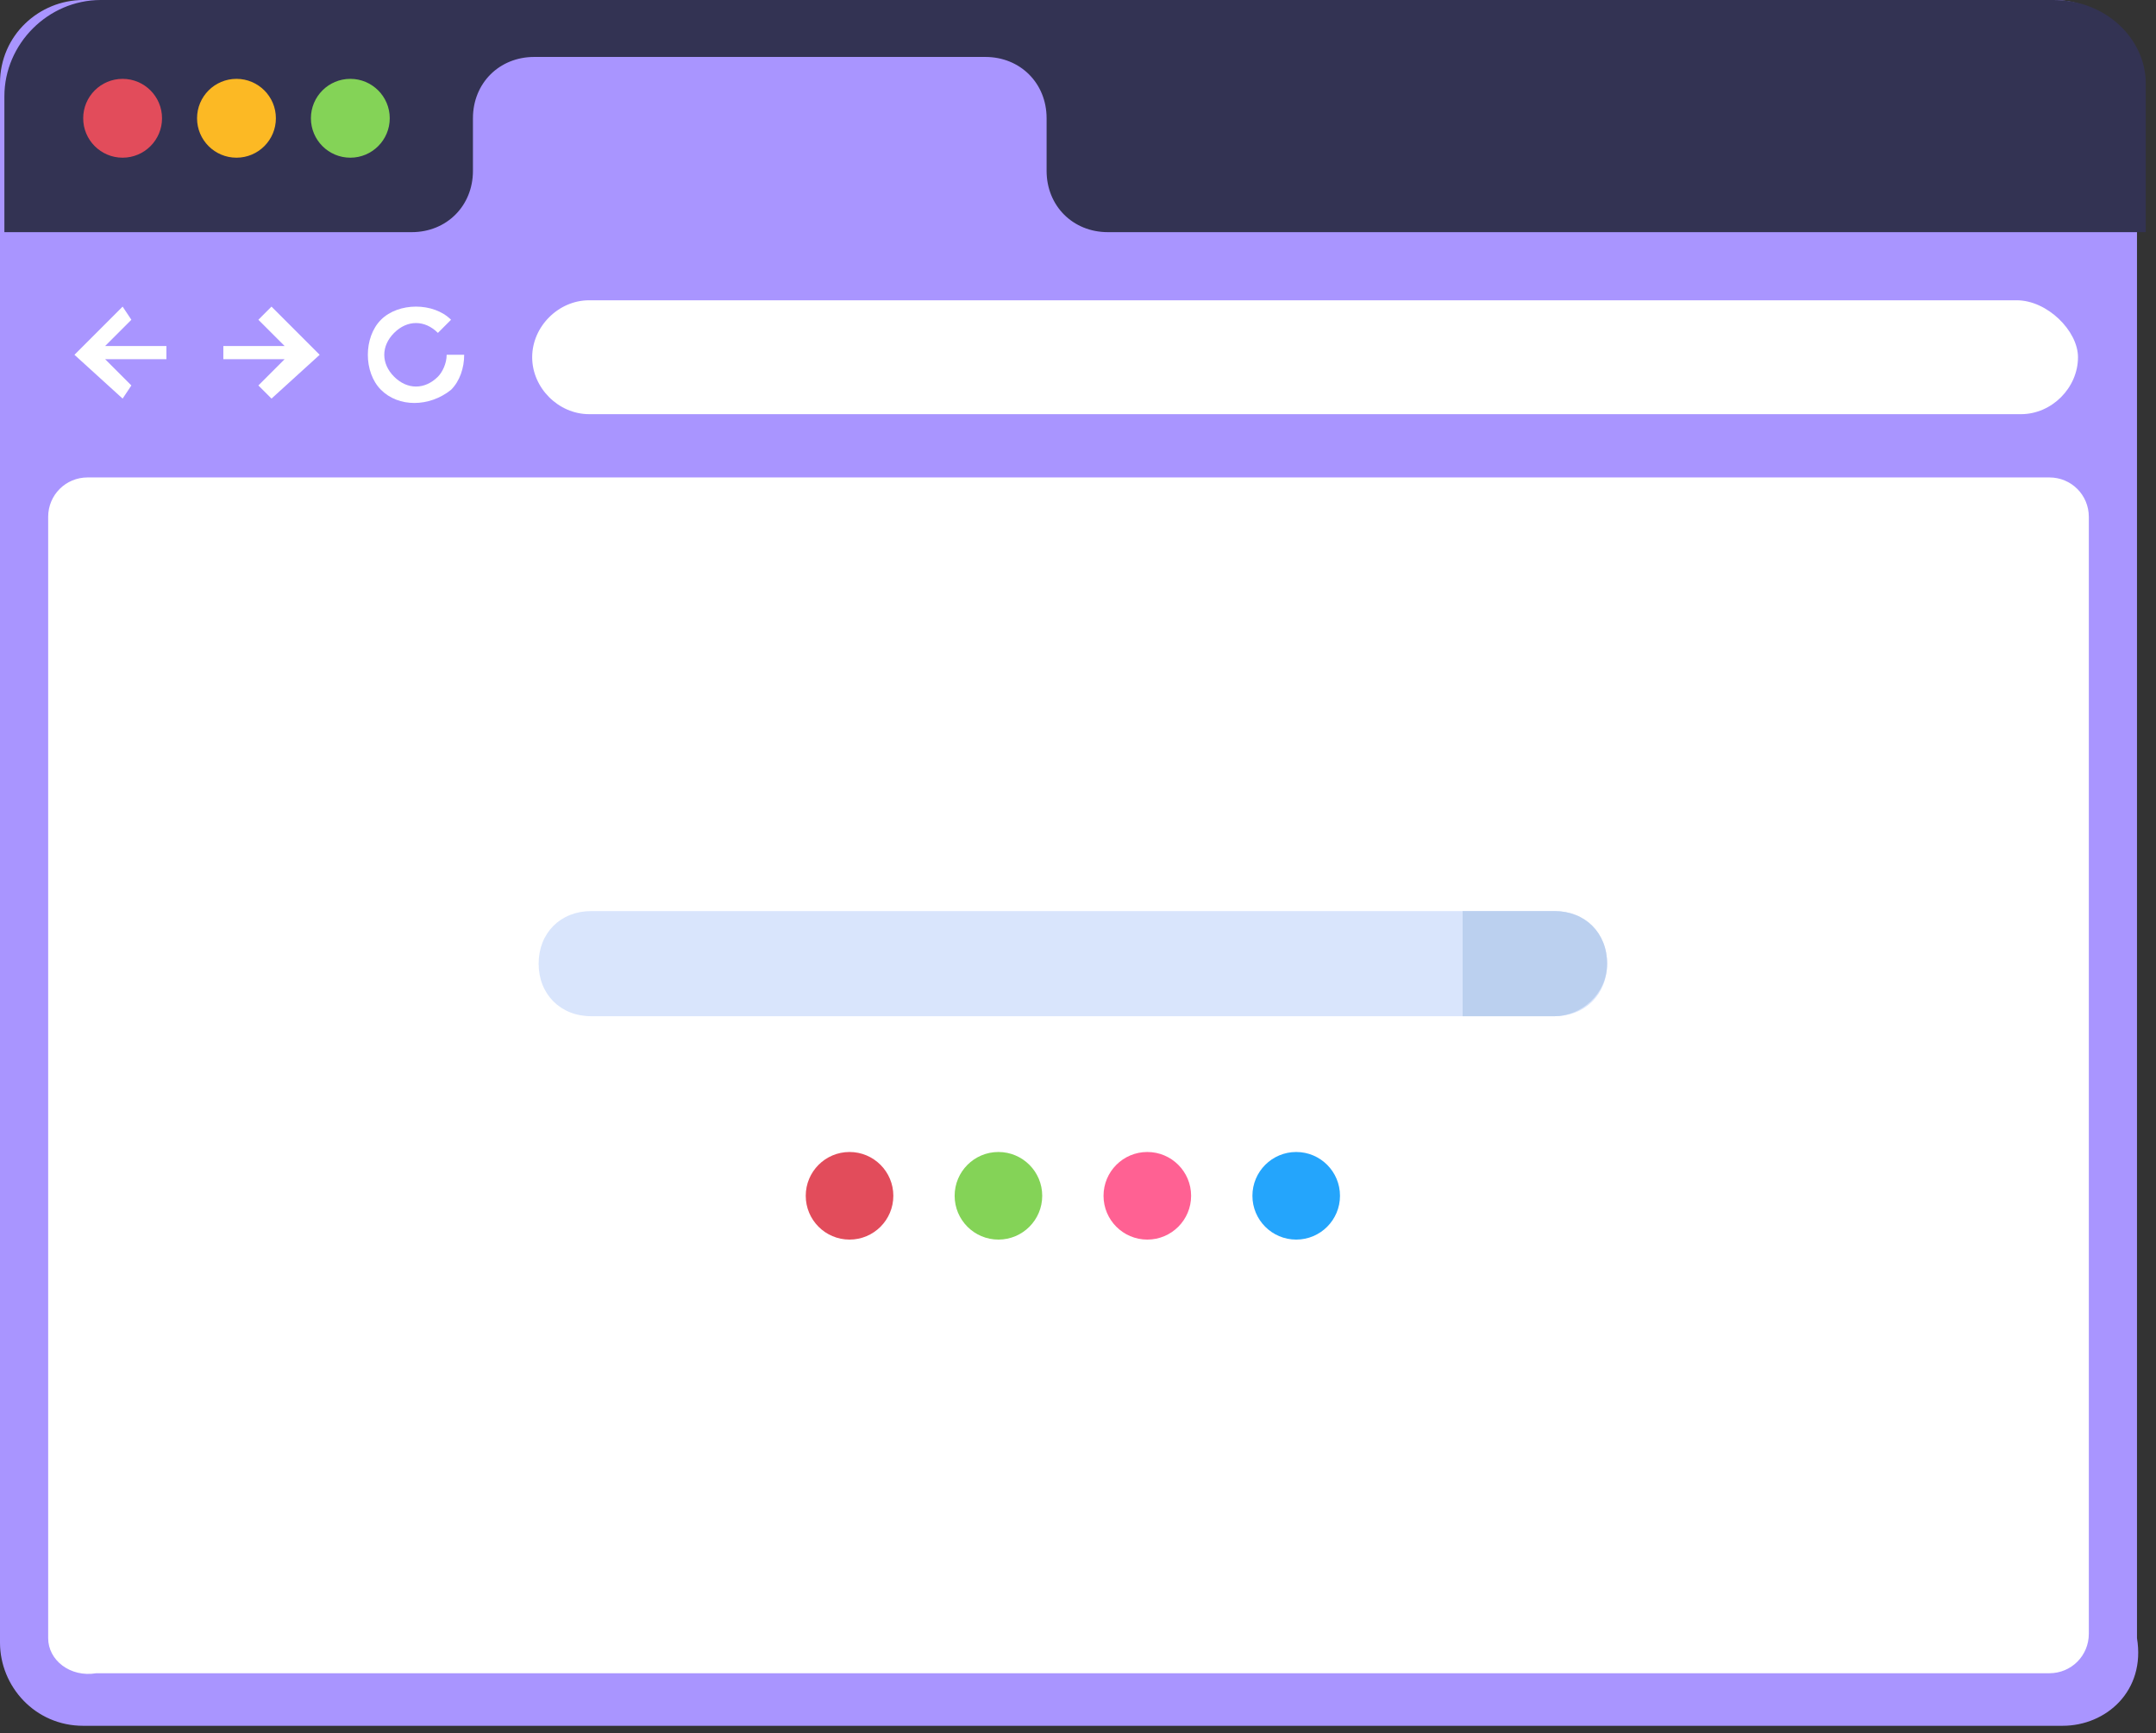 <svg width="158" height="127" viewBox="0 0 158 127" fill="none" xmlns="http://www.w3.org/2000/svg">
<rect x="0" y="0" width="158" height="127" fill="#333333" stroke="none"/>
<path d="M151.151 126.441H6.097C2.567 126.441 0 123.553 0 120.343V6.097C0 2.567 2.888 0 6.097 0H150.509C154.04 0 156.607 2.888 156.607 6.097V120.022C157.249 123.873 154.36 126.441 151.151 126.441Z" fill="#A995FF"/>
<path d="M3.53 120.023V37.868C3.53 36.264 4.814 34.98 6.419 34.98H150.189C151.793 34.98 153.077 36.264 153.077 37.868V119.702C153.077 121.306 151.793 122.59 150.189 122.59H7.06C5.135 122.911 3.53 121.627 3.53 120.023Z" fill="white"/>
<path d="M150.509 0H7.381C3.53 0 0.321 3.209 0.321 7.06V17.009H30.166C32.733 17.009 34.659 15.083 34.659 12.516V8.665C34.659 6.097 36.584 4.172 39.152 4.172H72.206C74.773 4.172 76.699 6.097 76.699 8.665V12.516C76.699 15.083 78.624 17.009 81.192 17.009H157.249V6.097C157.249 2.888 154.36 0 150.509 0Z" fill="#333353"/>
<path d="M8.985 11.553C10.581 11.553 11.874 10.26 11.874 8.665C11.874 7.07 10.581 5.777 8.985 5.777C7.39 5.777 6.097 7.07 6.097 8.665C6.097 10.26 7.39 11.553 8.985 11.553Z" fill="#E24C5B"/>
<path d="M17.33 11.553C18.925 11.553 20.218 10.26 20.218 8.665C20.218 7.07 18.925 5.777 17.33 5.777C15.735 5.777 14.441 7.07 14.441 8.665C14.441 10.26 15.735 11.553 17.33 11.553Z" fill="#FCB924"/>
<path d="M25.673 11.553C27.268 11.553 28.562 10.26 28.562 8.665C28.562 7.07 27.268 5.777 25.673 5.777C24.078 5.777 22.785 7.07 22.785 8.665C22.785 10.26 24.078 11.553 25.673 11.553Z" fill="#84D357"/>
<path d="M147.79 22H43.172C40.925 22 39 23.925 39 26.172C39 28.418 40.925 30.344 43.172 30.344H148.111C150.358 30.344 152.283 28.418 152.283 26.172C152.283 24.246 150.037 22 147.79 22Z" fill="white"/>
<path d="M23.427 25.994L19.897 29.203L18.934 28.241L20.86 26.315H16.367V25.352H20.86L18.934 23.427L19.897 22.464L23.427 25.994Z" fill="white"/>
<path d="M5.456 25.994L8.986 22.464L9.627 23.427L7.702 25.352H12.195V26.315H7.702L9.627 28.241L8.986 29.203L5.456 25.994Z" fill="white"/>
<path d="M34.017 25.994H32.733C32.733 26.636 32.413 27.278 32.092 27.599C31.129 28.561 29.845 28.561 28.883 27.599C27.92 26.636 27.92 25.352 28.883 24.39C29.845 23.427 31.129 23.427 32.092 24.39L33.054 23.427C31.771 22.143 29.203 22.143 27.92 23.427C26.636 24.71 26.636 27.278 27.92 28.561C29.203 29.845 31.45 29.845 33.054 28.561C33.696 27.92 34.017 26.957 34.017 25.994Z" fill="white"/>
<path d="M113.925 66.751H43.324C41.077 66.751 39.473 68.355 39.473 70.602C39.473 72.848 41.077 74.453 43.324 74.453H113.925C116.172 74.453 117.776 72.848 117.776 70.602C117.776 68.355 116.172 66.751 113.925 66.751Z" fill="#D9E5FC"/>
<path d="M117.776 70.602C117.776 72.848 115.851 74.453 113.925 74.453H107.186V66.751H113.925C116.172 66.751 117.776 68.355 117.776 70.602Z" fill="#BBD0EF"/>
<path d="M84.08 90.819C85.852 90.819 87.289 89.382 87.289 87.61C87.289 85.838 85.852 84.401 84.08 84.401C82.307 84.401 80.871 85.838 80.871 87.61C80.871 89.382 82.307 90.819 84.08 90.819Z" fill="#FF6193"/>
<path d="M94.991 90.819C96.763 90.819 98.2 89.382 98.2 87.61C98.2 85.838 96.763 84.401 94.991 84.401C93.219 84.401 91.782 85.838 91.782 87.61C91.782 89.382 93.219 90.819 94.991 90.819Z" fill="#24A5FC"/>
<path d="M73.169 90.819C74.941 90.819 76.378 89.382 76.378 87.61C76.378 85.838 74.941 84.401 73.169 84.401C71.396 84.401 69.96 85.838 69.96 87.61C69.96 89.382 71.396 90.819 73.169 90.819Z" fill="#84D357"/>
<path d="M62.258 90.819C64.03 90.819 65.467 89.382 65.467 87.61C65.467 85.838 64.03 84.401 62.258 84.401C60.485 84.401 59.048 85.838 59.048 87.61C59.048 89.382 60.485 90.819 62.258 90.819Z" fill="#E24C5B"/>
</svg>
